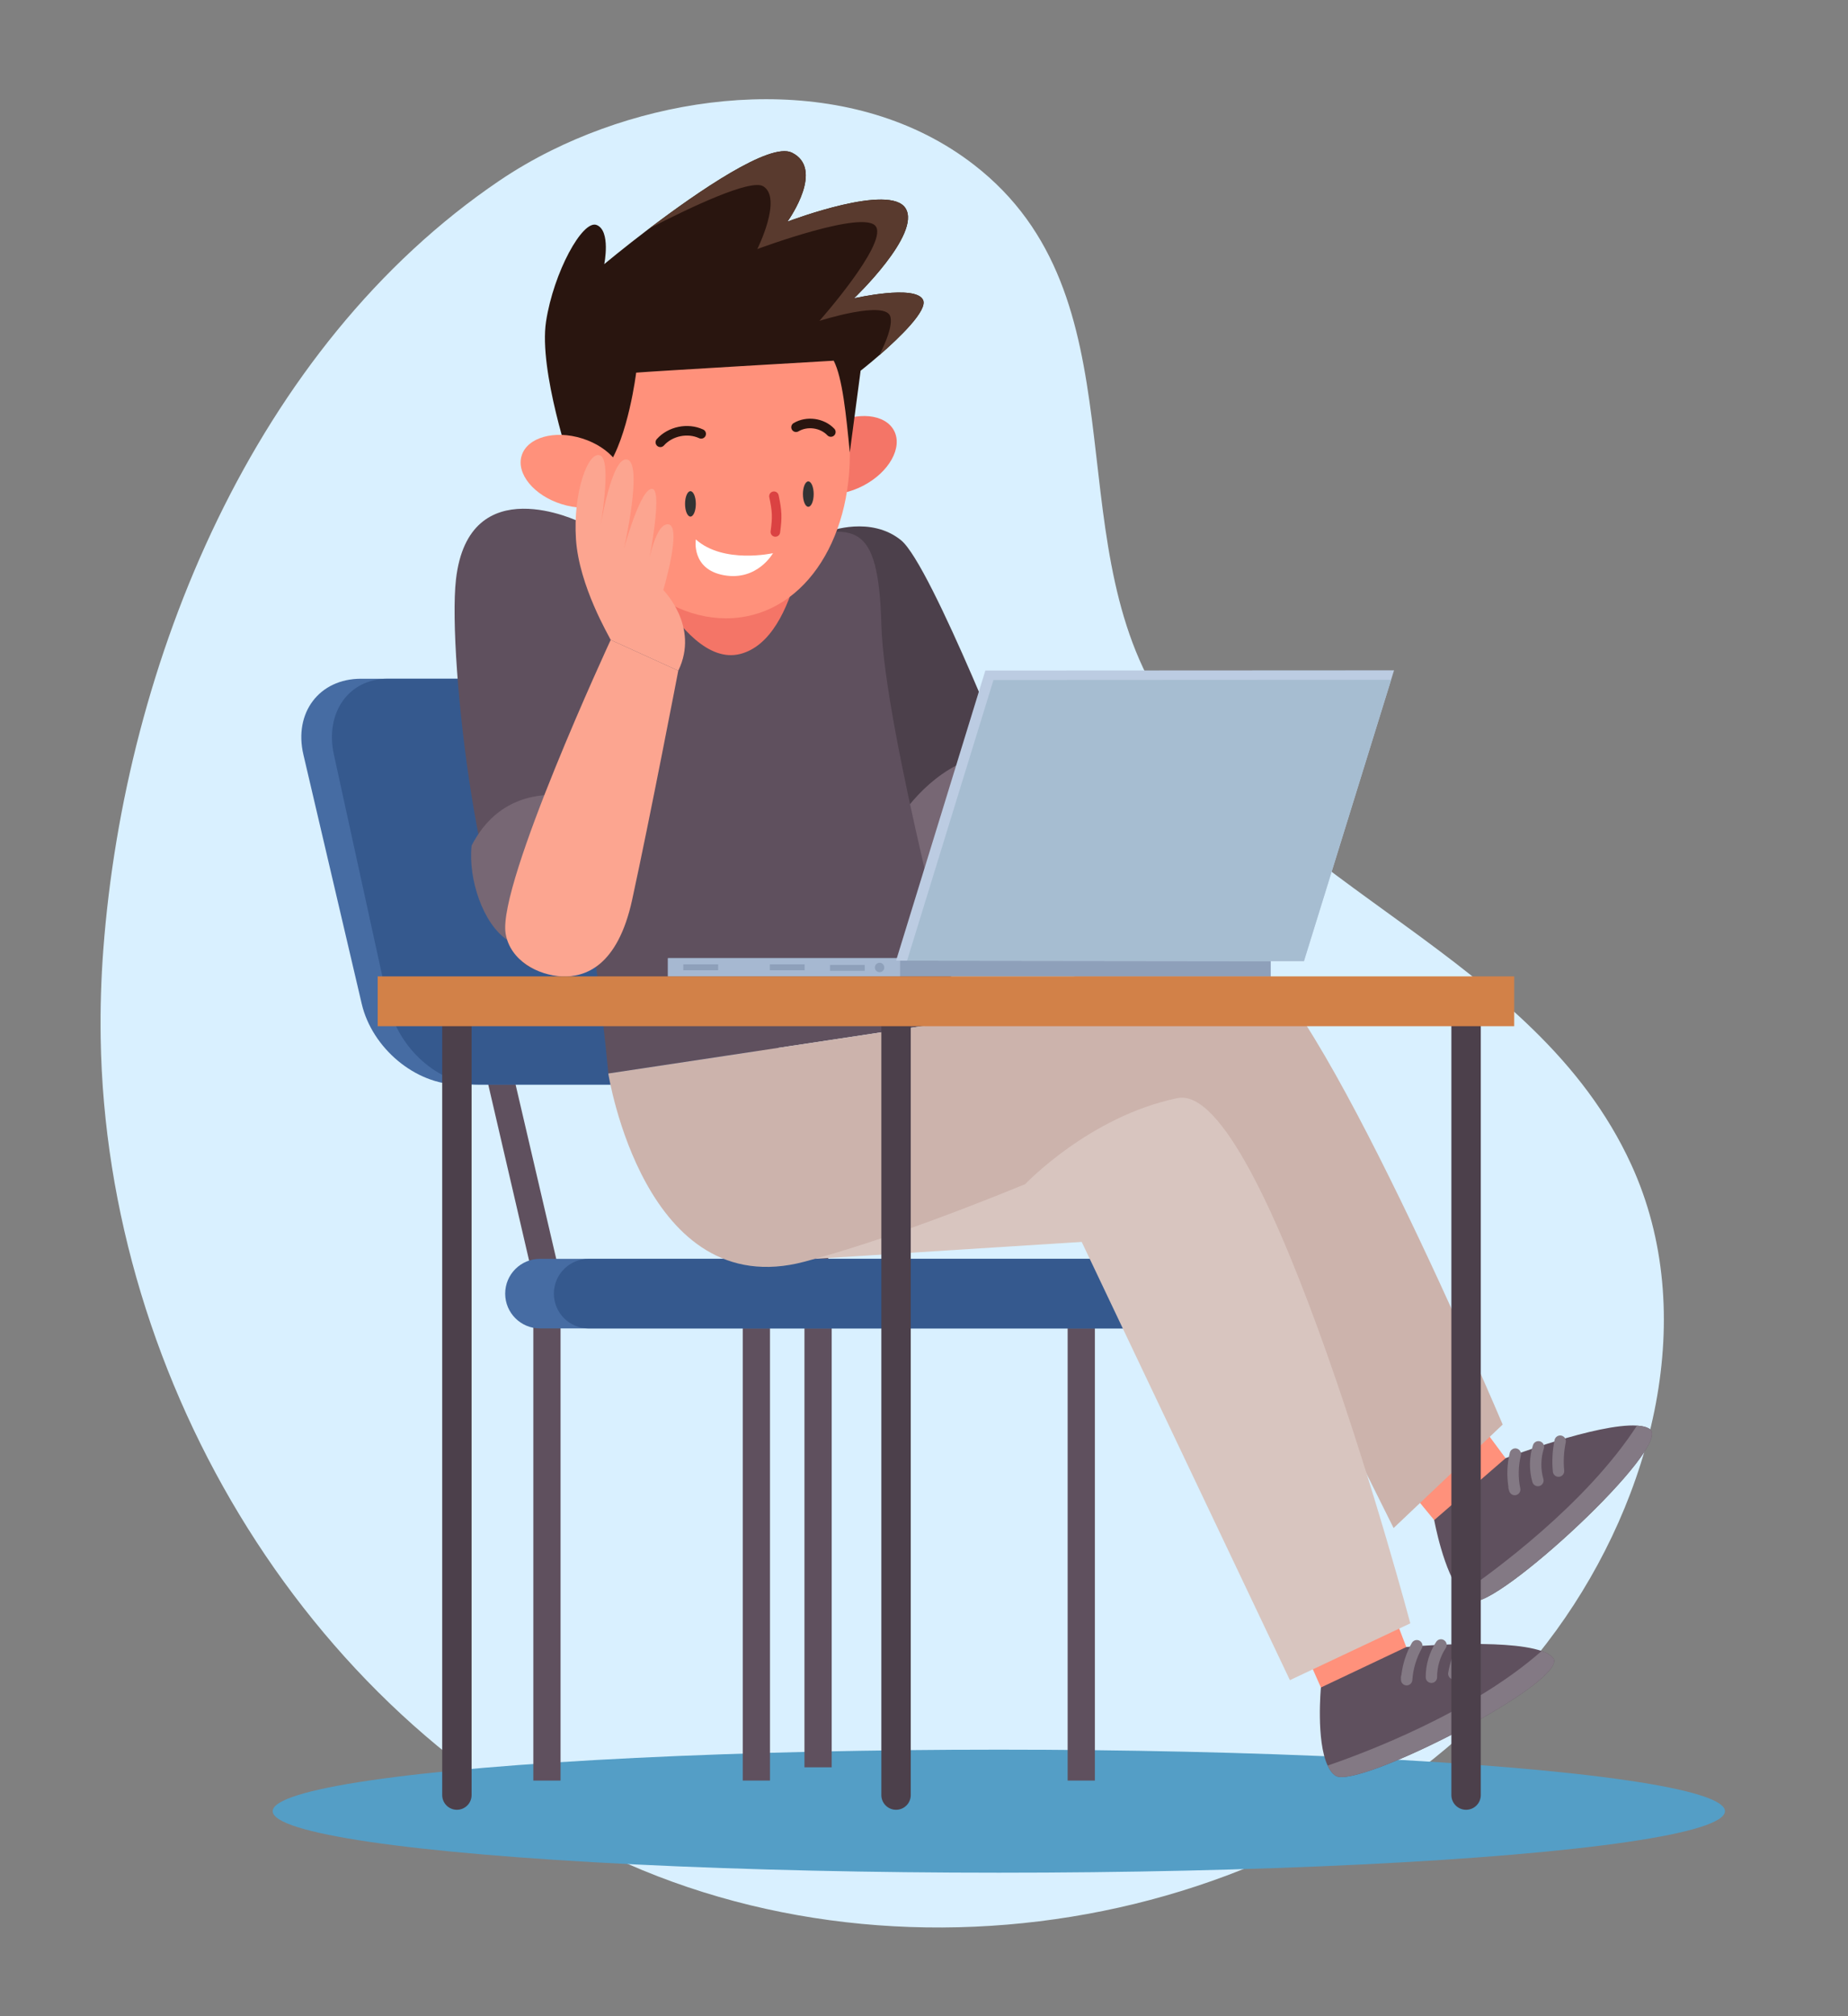 <?xml version="1.0" encoding="utf-8"?>
<!-- Generator: Adobe Illustrator 16.0.0, SVG Export Plug-In . SVG Version: 6.00 Build 0)  -->
<!DOCTYPE svg PUBLIC "-//W3C//DTD SVG 1.1//EN" "http://www.w3.org/Graphics/SVG/1.1/DTD/svg11.dtd">
<svg version="1.1" xmlns="http://www.w3.org/2000/svg" xmlns:xlink="http://www.w3.org/1999/xlink" x="0px" y="0px" width="145px"
	 height="158.119px" viewBox="0 0 145 158.119" enable-background="new 0 0 145 158.119" xml:space="preserve">
<rect x="0" y="0" width="145" height="158.119" fill="#808080" stroke="none"/>
<g id="BACKGROUND">
</g>
<g id="OBJECTS">
	<g id="XMLID_600_">
		<path id="XMLID_693_" fill="#D9F0FF" d="M43.261,11.801c-1.416,0.701-2.775,1.488-4.062,2.358
			C19.925,27.203,9.81,51.944,8.108,74.455c-0.175,2.314-0.246,4.638-0.209,6.959c0.429,27.061,16.58,53.899,41.365,64.771
			c24.785,10.871,56.944,3.588,72.842-18.316c7.602-10.474,11.282-24.795,5.878-36.555c-7.556-16.443-27.6-21.478-36.941-36.442
			c-8.139-13.036-1.316-31.645-14.621-41.947C67.094,5.702,53.356,6.804,43.261,11.801z"/>
		<g id="XMLID_601_">
			<ellipse id="XMLID_692_" fill="#549EC6" cx="78.371" cy="142.045" rx="56.974" ry="4.825"/>
			<g id="XMLID_602_">
				<g id="XMLID_680_">
					<g id="XMLID_684_">
						<polygon id="XMLID_691_" fill="#5F505E" points="43.983,139.644 41.846,139.644 41.846,100.292 37.003,79.426 39.141,79.426 
							43.983,100.184 						"/>
						<polygon id="XMLID_690_" fill="#5F505E" points="65.258,138.604 63.12,138.604 63.12,99.932 58.278,79.426 60.415,79.426 
							65.258,99.825 						"/>
						<rect id="XMLID_689_" x="58.278" y="102.806" fill="#5F505E" width="2.137" height="36.838"/>
						<rect id="XMLID_688_" x="83.771" y="102.806" fill="#5F505E" width="2.137" height="36.838"/>
						<g id="XMLID_685_">
							<path id="XMLID_687_" fill="#466CA3" d="M55.084,85.059H36.005c-3.392,0-6.807-2.847-7.623-6.332l-4.576-19.543
								c-0.772-3.298,1.252-5.953,4.516-5.953h18.365c3.265,0,6.63,2.655,7.523,5.953l5.298,19.543
								C60.452,82.212,58.476,85.059,55.084,85.059z"/>
							<path id="XMLID_686_" fill="#35598E" d="M55.395,85.059h-17.81c-3.164,0-6.354-2.847-7.115-6.332l-4.271-19.543
								c-0.721-3.298,1.169-5.953,4.216-5.953h17.141c3.047,0,6.189,2.655,7.023,5.953l4.944,19.543
								C60.405,82.212,58.56,85.059,55.395,85.059z"/>
						</g>
					</g>
					<g id="XMLID_681_">
						<path id="XMLID_683_" fill="#466CA3" d="M88.954,104.184H42.367c-1.507,0-2.729-1.222-2.729-2.729l0,0
							c0-1.508,1.222-2.729,2.729-2.729h46.587c1.507,0,2.729,1.222,2.729,2.729l0,0C91.683,102.962,90.461,104.184,88.954,104.184z
							"/>
						<path id="XMLID_682_" fill="#35598E" d="M88.954,104.184H46.188c-1.506,0-2.729-1.222-2.729-2.729l0,0
							c0-1.508,1.223-2.729,2.729-2.729h42.766c1.507,0,2.729,1.222,2.729,2.729l0,0C91.683,102.962,90.461,104.184,88.954,104.184z
							"/>
					</g>
				</g>
				<g id="XMLID_677_">
					<path id="XMLID_679_" fill="#5F505E" d="M45.491,40.935c0,0-8.712-4.271-9.715,4.515c-0.693,6.082,2.02,29.352,5.988,30.481
						c3.969,1.13,5.952-9.767,5.952-9.767L45.491,40.935z"/>
					<path id="XMLID_678_" fill="#776774" d="M48.554,63.53c0,0-7.999-4.075-11.551,2.785c-0.278,2.61,0.891,6.128,2.791,7.395
						c0,0,5.98-3.314,8.331-3.314L48.554,63.53z"/>
				</g>
				<g id="XMLID_622_">
					<g id="XMLID_653_">
						<g id="XMLID_674_">
							<path id="XMLID_676_" fill="#4C404B" d="M64.282,48.492l0.792-6.822c0,0,3.255-1.232,5.631,0.704
								c2.375,1.936,9.414,19.955,9.414,19.955l-8.357,8.288L64.282,48.492z"/>
							<path id="XMLID_675_" fill="#776774" d="M68.644,68.02c-0.05-0.308,3.733-10.689,12.883-8.841s5.719,6.396,5.719,6.396
								L72.2,73.71L68.644,68.02z"/>
						</g>
						<g id="XMLID_671_">
							<path id="XMLID_673_" fill="#5F505E" d="M49.378,41.449c0,0-6.699-1.538-9.994,0.549c-1.483,0.939,2.5,9.151,4.645,18.369
								c2.621,11.266,3.701,23.826,3.701,23.826L75.516,80c0,0-6.138-22.756-6.362-31.021c-0.225-8.264-2.15-7.843-7.438-6.592
								C56.43,43.638,49.378,41.449,49.378,41.449z"/>
							<path id="XMLID_672_" fill="#F47567" d="M48.87,40.903c0,0,4.344,11.583,9.181,10.393s5.372-11.778,5.372-11.778
								L48.87,40.903z"/>
						</g>
						<g id="XMLID_657_">
							
								<ellipse id="XMLID_670_" transform="matrix(0.886 -0.464 0.464 0.886 -8.968 34.923)" fill="#F47567" cx="66.481" cy="35.685" rx="4.129" ry="2.7"/>
							<path id="XMLID_669_" fill="#FF917B" d="M66.642,34.388c0.468,7.482-3.315,13.723-9.146,14.087s-11.502-5.286-11.969-12.769
								c-0.468-7.483,3.939-13.301,9.711-14.209C66.681,19.697,66.175,26.904,66.642,34.388z"/>
							<g id="XMLID_666_">
								<path id="XMLID_668_" fill="#29150F" d="M68.993,27.858c-0.822,0.715-1.466,1.216-1.466,1.216l-0.85,6.41
									c-0.286-2.95-0.572-5.847-1.261-7.196c0,0-14.285,0.831-15.5,0.938c0,0-0.617,5.051-2.289,7.438h-2.78
									c0,0-2.593-7.59-2.003-11.443s2.87-8.028,3.979-7.572c1.117,0.456,0.59,3.066,0.59,3.066s1.484-1.243,3.531-2.798
									c0.009,0,0.018-0.009,0.018-0.009c3.781-2.861,9.459-6.785,11.175-5.936c2.557,1.261-0.17,5.149-0.349,5.409
									c0.367-0.134,8.055-3.022,9.271-1.037c1.233,2.021-4.05,7.053-4.05,7.053s4.827-1.108,5.417,0.125
									C72.811,24.336,70.575,26.481,68.993,27.858z"/>
								<path id="XMLID_667_" fill="#593A2E" d="M68.993,27.858c0.536-1.055,1.037-2.297,0.876-2.995
									c-0.304-1.386-5.578,0.304-5.578,0.304s5.274-5.945,4.452-7.375c-0.813-1.439-9.324,1.743-9.324,1.743
									s2.002-3.996,0.465-4.926c-0.992-0.599-5.721,1.654-8.922,3.299c3.781-2.861,9.459-6.785,11.175-5.936
									c2.557,1.261-0.17,5.149-0.349,5.409c0.367-0.134,8.055-3.022,9.271-1.037c1.233,2.021-4.05,7.053-4.05,7.053
									s4.827-1.108,5.417,0.125C72.811,24.336,70.575,26.481,68.993,27.858z"/>
							</g>
							
								<ellipse id="XMLID_665_" transform="matrix(0.954 0.3 -0.3 0.954 13.177 -11.764)" fill="#FF917B" cx="44.849" cy="36.972" rx="4.128" ry="2.699"/>
							<g id="XMLID_658_">
								<ellipse id="XMLID_664_" fill="#333333" cx="54.174" cy="39.518" rx="0.423" ry="0.996"/>
								<ellipse id="XMLID_663_" fill="#333333" cx="63.422" cy="38.75" rx="0.422" ry="0.996"/>
								<path id="XMLID_662_" fill="#FFFFFF" d="M60.651,43.384c0,0-3.877,0.868-6.055-1.078c0,0-0.385,2.351,2.222,2.81
									C59.431,45.575,60.651,43.384,60.651,43.384z"/>
								
									<path id="XMLID_661_" fill="none" stroke="#29150F" stroke-width="0.75" stroke-linecap="round" stroke-linejoin="round" stroke-miterlimit="10" d="
									M62.46,33.506c0.852-0.51,2.048-0.345,2.73,0.375"/>
								
									<path id="XMLID_660_" fill="none" stroke="#29150F" stroke-width="0.75" stroke-linecap="round" stroke-linejoin="round" stroke-miterlimit="10" d="
									M55.017,34.026c-1.06-0.493-2.427-0.21-3.204,0.662"/>
								
									<path id="XMLID_659_" fill="none" stroke="#DB4242" stroke-width="0.75" stroke-linecap="round" stroke-linejoin="round" stroke-miterlimit="10" d="
									M60.727,38.917c0.243,1.138,0.271,1.648,0.11,2.801"/>
							</g>
						</g>
						<g id="XMLID_654_">
							<path id="XMLID_656_" fill="#FCA590" d="M47.917,50.186c-0.113-0.275-2.479-4.214-2.725-7.893s0.966-6.985,1.908-6.573
								s-0.021,5.752-0.021,5.752s0.922-5.803,2.152-5.427S48.964,43,48.964,43s1.326-4.84,2.229-4.659
								c0.901,0.18-0.495,6.771-0.495,6.771s0.583-4.076,1.722-3.993c1.138,0.083-0.377,5.157-0.377,5.157s2.864,2.854,1.178,6.324
								L47.917,50.186z"/>
							<path id="XMLID_655_" fill="#FCA590" d="M47.917,50.186c0,0-8.883,19.138-8.246,23.02c0.354,2.152,2.572,3.283,4.408,3.368
								c1.838,0.085,4.385-0.791,5.521-6.005c1.397-6.408,3.619-17.97,3.619-17.97L47.917,50.186z"/>
						</g>
					</g>
					<g id="XMLID_623_">
						<polygon id="XMLID_652_" fill="#D8C5BF" points="88.938,97.14 63.943,98.726 84.188,86.085 						"/>
						<g id="XMLID_638_">
							<g id="XMLID_640_">
								<path id="XMLID_651_" fill="#FF917B" d="M113.299,107.458c0.064,0.565,5.358,7.603,5.358,7.603l-5.784,4.57l-5.358-6.504
									L113.299,107.458z"/>
								<g id="XMLID_641_">
									<path id="XMLID_650_" fill="#5F505E" d="M115.495,125.573c-0.287-0.097-0.56-0.308-0.808-0.601
										c-1.413-1.638-2.154-5.756-2.154-5.756l5.604-4.859c0,0,7.24-2.755,10.305-2.552c0.423,0.021,0.764,0.111,1.003,0.268
										C131.346,113.362,117.433,126.229,115.495,125.573z"/>
									<path id="XMLID_649_" fill="#837984" d="M115.495,125.573c-0.287-0.097-0.56-0.308-0.808-0.601
										c2.423-1.66,9.745-6.98,13.755-13.167c0.423,0.021,0.764,0.111,1.003,0.268
										C131.346,113.362,117.433,126.229,115.495,125.573z"/>
									<g id="XMLID_642_">
										<g id="XMLID_647_">
											<path id="XMLID_648_" fill="#837984" d="M118.97,117.25c-0.004,0.001-0.008,0.002-0.012,0.003
												c-0.232,0.059-0.47-0.077-0.538-0.308l-0.052-0.179c-0.019-0.061-0.022-0.121-0.016-0.18
												c-0.137-0.879-0.1-1.79,0.112-2.654c0.059-0.241,0.304-0.388,0.54-0.328c0.24,0.059,0.387,0.302,0.328,0.541
												c-0.206,0.842-0.222,1.734-0.046,2.582C119.335,116.959,119.195,117.187,118.97,117.25z"/>
										</g>
										<g id="XMLID_645_">
											<path id="XMLID_646_" fill="#837984" d="M120.788,116.544c-0.234,0.065-0.479-0.069-0.549-0.304
												c0-0.001-0.001-0.004-0.002-0.006c-0.269-0.938-0.253-1.969,0.047-2.9c0.075-0.235,0.326-0.365,0.563-0.288
												c0.235,0.075,0.364,0.327,0.288,0.562c-0.246,0.766-0.259,1.611-0.037,2.382c0.067,0.237-0.068,0.483-0.305,0.553
												C120.791,116.543,120.79,116.543,120.788,116.544z"/>
										</g>
										<g id="XMLID_643_">
											<path id="XMLID_644_" fill="#837984" d="M122.408,115.804c-0.025,0.007-0.052,0.013-0.078,0.015
												c-0.245,0.024-0.464-0.155-0.488-0.401c-0.082-0.83-0.036-1.666,0.136-2.485c0.051-0.242,0.29-0.398,0.529-0.345
												c0.242,0.05,0.396,0.287,0.346,0.529c-0.153,0.729-0.193,1.474-0.121,2.214
												C122.754,115.549,122.613,115.747,122.408,115.804z"/>
										</g>
									</g>
								</g>
							</g>
							<path id="XMLID_639_" fill="#CCB3AC" d="M47.729,84.192c0,0,2.836,18.099,15.402,14.755
								C75.7,95.604,93.134,87.306,93.134,87.306l16.212,32.534l8.559-8.118c0,0-14.865-35.142-20.133-36.631
								C90.193,72.948,75.516,80,75.516,80L47.729,84.192z"/>
						</g>
						<g id="XMLID_624_">
							<g id="XMLID_626_">
								<path id="XMLID_637_" fill="#FF917B" d="M107.542,121.225c-0.09,0.562,3.117,8.763,3.117,8.763l-6.8,2.847l-3.413-7.704
									L107.542,121.225z"/>
								<g id="XMLID_627_">
									<path id="XMLID_636_" fill="#5F505E" d="M104.787,139.263c-0.25-0.169-0.456-0.446-0.616-0.795
										c-0.921-1.958-0.528-6.124-0.528-6.124l6.705-3.174c0,0,7.715-0.706,10.611,0.313c0.402,0.134,0.706,0.313,0.894,0.527
										C123.337,131.763,106.477,140.416,104.787,139.263z"/>
									<path id="XMLID_635_" fill="#837984" d="M104.787,139.263c-0.25-0.169-0.456-0.446-0.616-0.795
										c2.78-0.948,11.264-4.104,16.788-8.984c0.402,0.134,0.706,0.313,0.894,0.527
										C123.337,131.763,106.477,140.416,104.787,139.263z"/>
									<g id="XMLID_628_">
										<g id="XMLID_633_">
											<path id="XMLID_634_" fill="#837984" d="M110.371,132.18c-0.003,0-0.008,0-0.012,0c-0.239-0.006-0.432-0.2-0.435-0.44
												l-0.003-0.187c-0.001-0.063,0.012-0.122,0.034-0.177c0.104-0.884,0.385-1.751,0.821-2.526
												c0.121-0.217,0.396-0.292,0.608-0.171c0.216,0.121,0.292,0.395,0.17,0.609c-0.425,0.756-0.68,1.611-0.738,2.475
												C110.802,131.998,110.606,132.18,110.371,132.18z"/>
										</g>
										<g id="XMLID_631_">
											<path id="XMLID_632_" fill="#837984" d="M112.313,131.989c-0.243,0-0.442-0.195-0.446-0.439c0-0.002,0-0.005,0-0.006
												c-0.007-0.978,0.285-1.966,0.824-2.782c0.136-0.206,0.412-0.264,0.619-0.126c0.206,0.136,0.263,0.413,0.127,0.619
												c-0.442,0.67-0.683,1.481-0.677,2.283c0.002,0.246-0.195,0.447-0.441,0.451
												C112.316,131.989,112.314,131.989,112.313,131.989z"/>
										</g>
										<g id="XMLID_629_">
											<path id="XMLID_630_" fill="#837984" d="M114.072,131.712c-0.026,0-0.053-0.002-0.079-0.007
												c-0.242-0.043-0.405-0.274-0.362-0.518c0.145-0.821,0.413-1.614,0.799-2.357c0.113-0.22,0.386-0.307,0.603-0.19
												c0.219,0.113,0.305,0.384,0.19,0.603c-0.343,0.662-0.582,1.368-0.712,2.101
												C114.474,131.56,114.285,131.712,114.072,131.712z"/>
										</g>
									</g>
								</g>
							</g>
							<path id="XMLID_625_" fill="#D8C5BF" d="M80.438,92.871l4.325,4.296l16.447,34.602l9.448-4.456
								c0,0-11.346-42.616-18.267-41.191C85.473,87.546,80.438,92.871,80.438,92.871z"/>
						</g>
					</g>
				</g>
				<g id="XMLID_603_">
					<g id="XMLID_609_">
						<g id="XMLID_613_">
							<rect id="XMLID_621_" x="52.407" y="75.146" fill="#8EA0BA" width="47.299" height="1.434"/>
							<g id="XMLID_614_">
								<rect id="XMLID_620_" x="52.407" y="75.146" fill="#A6B8D1" width="18.216" height="1.434"/>
								<g id="XMLID_615_">
									<circle id="XMLID_619_" fill="#8EA0BA" cx="69.014" cy="75.877" r="0.37"/>
									<rect id="XMLID_618_" x="65.122" y="75.674" fill="#8EA0BA" width="2.729" height="0.465"/>
									<rect id="XMLID_617_" x="60.403" y="75.631" fill="#8EA0BA" width="2.729" height="0.465"/>
									<rect id="XMLID_616_" x="53.618" y="75.631" fill="#8EA0BA" width="2.729" height="0.465"/>
								</g>
							</g>
						</g>
						<g id="XMLID_610_">
							<polygon id="XMLID_612_" fill="#BCCCE2" points="102.312,75.378 70.308,75.34 77.314,52.588 109.381,52.571 							"/>
							<polygon id="XMLID_611_" fill="#A6BDD1" points="102.312,75.378 71.171,75.341 77.951,53.33 109.15,53.314 							"/>
						</g>
					</g>
					<g id="XMLID_604_">
						<path id="XMLID_608_" fill="#4C404B" d="M70.308,141.935L70.308,141.935c-0.638,0-1.154-0.517-1.154-1.153v-61.1
							c0-0.637,0.517-1.153,1.154-1.153l0,0c0.637,0,1.153,0.517,1.153,1.153v61.1C71.461,141.418,70.944,141.935,70.308,141.935z"
							/>
						<path id="XMLID_607_" fill="#4C404B" d="M35.85,141.935L35.85,141.935c-0.638,0-1.153-0.517-1.153-1.153v-61.1
							c0-0.637,0.516-1.153,1.153-1.153l0,0c0.638,0,1.153,0.517,1.153,1.153v61.1C37.003,141.418,36.487,141.935,35.85,141.935z"/>
						<path id="XMLID_606_" fill="#4C404B" d="M115.033,141.935L115.033,141.935c-0.637,0-1.153-0.517-1.153-1.153v-61.1
							c0-0.637,0.517-1.153,1.153-1.153l0,0c0.638,0,1.154,0.517,1.154,1.153v61.1C116.188,141.418,115.671,141.935,115.033,141.935
							z"/>
						<rect id="XMLID_605_" x="29.634" y="76.574" fill="#D28148" width="89.175" height="3.907"/>
					</g>
				</g>
			</g>
		</g>
	</g>
</g>
</svg>
